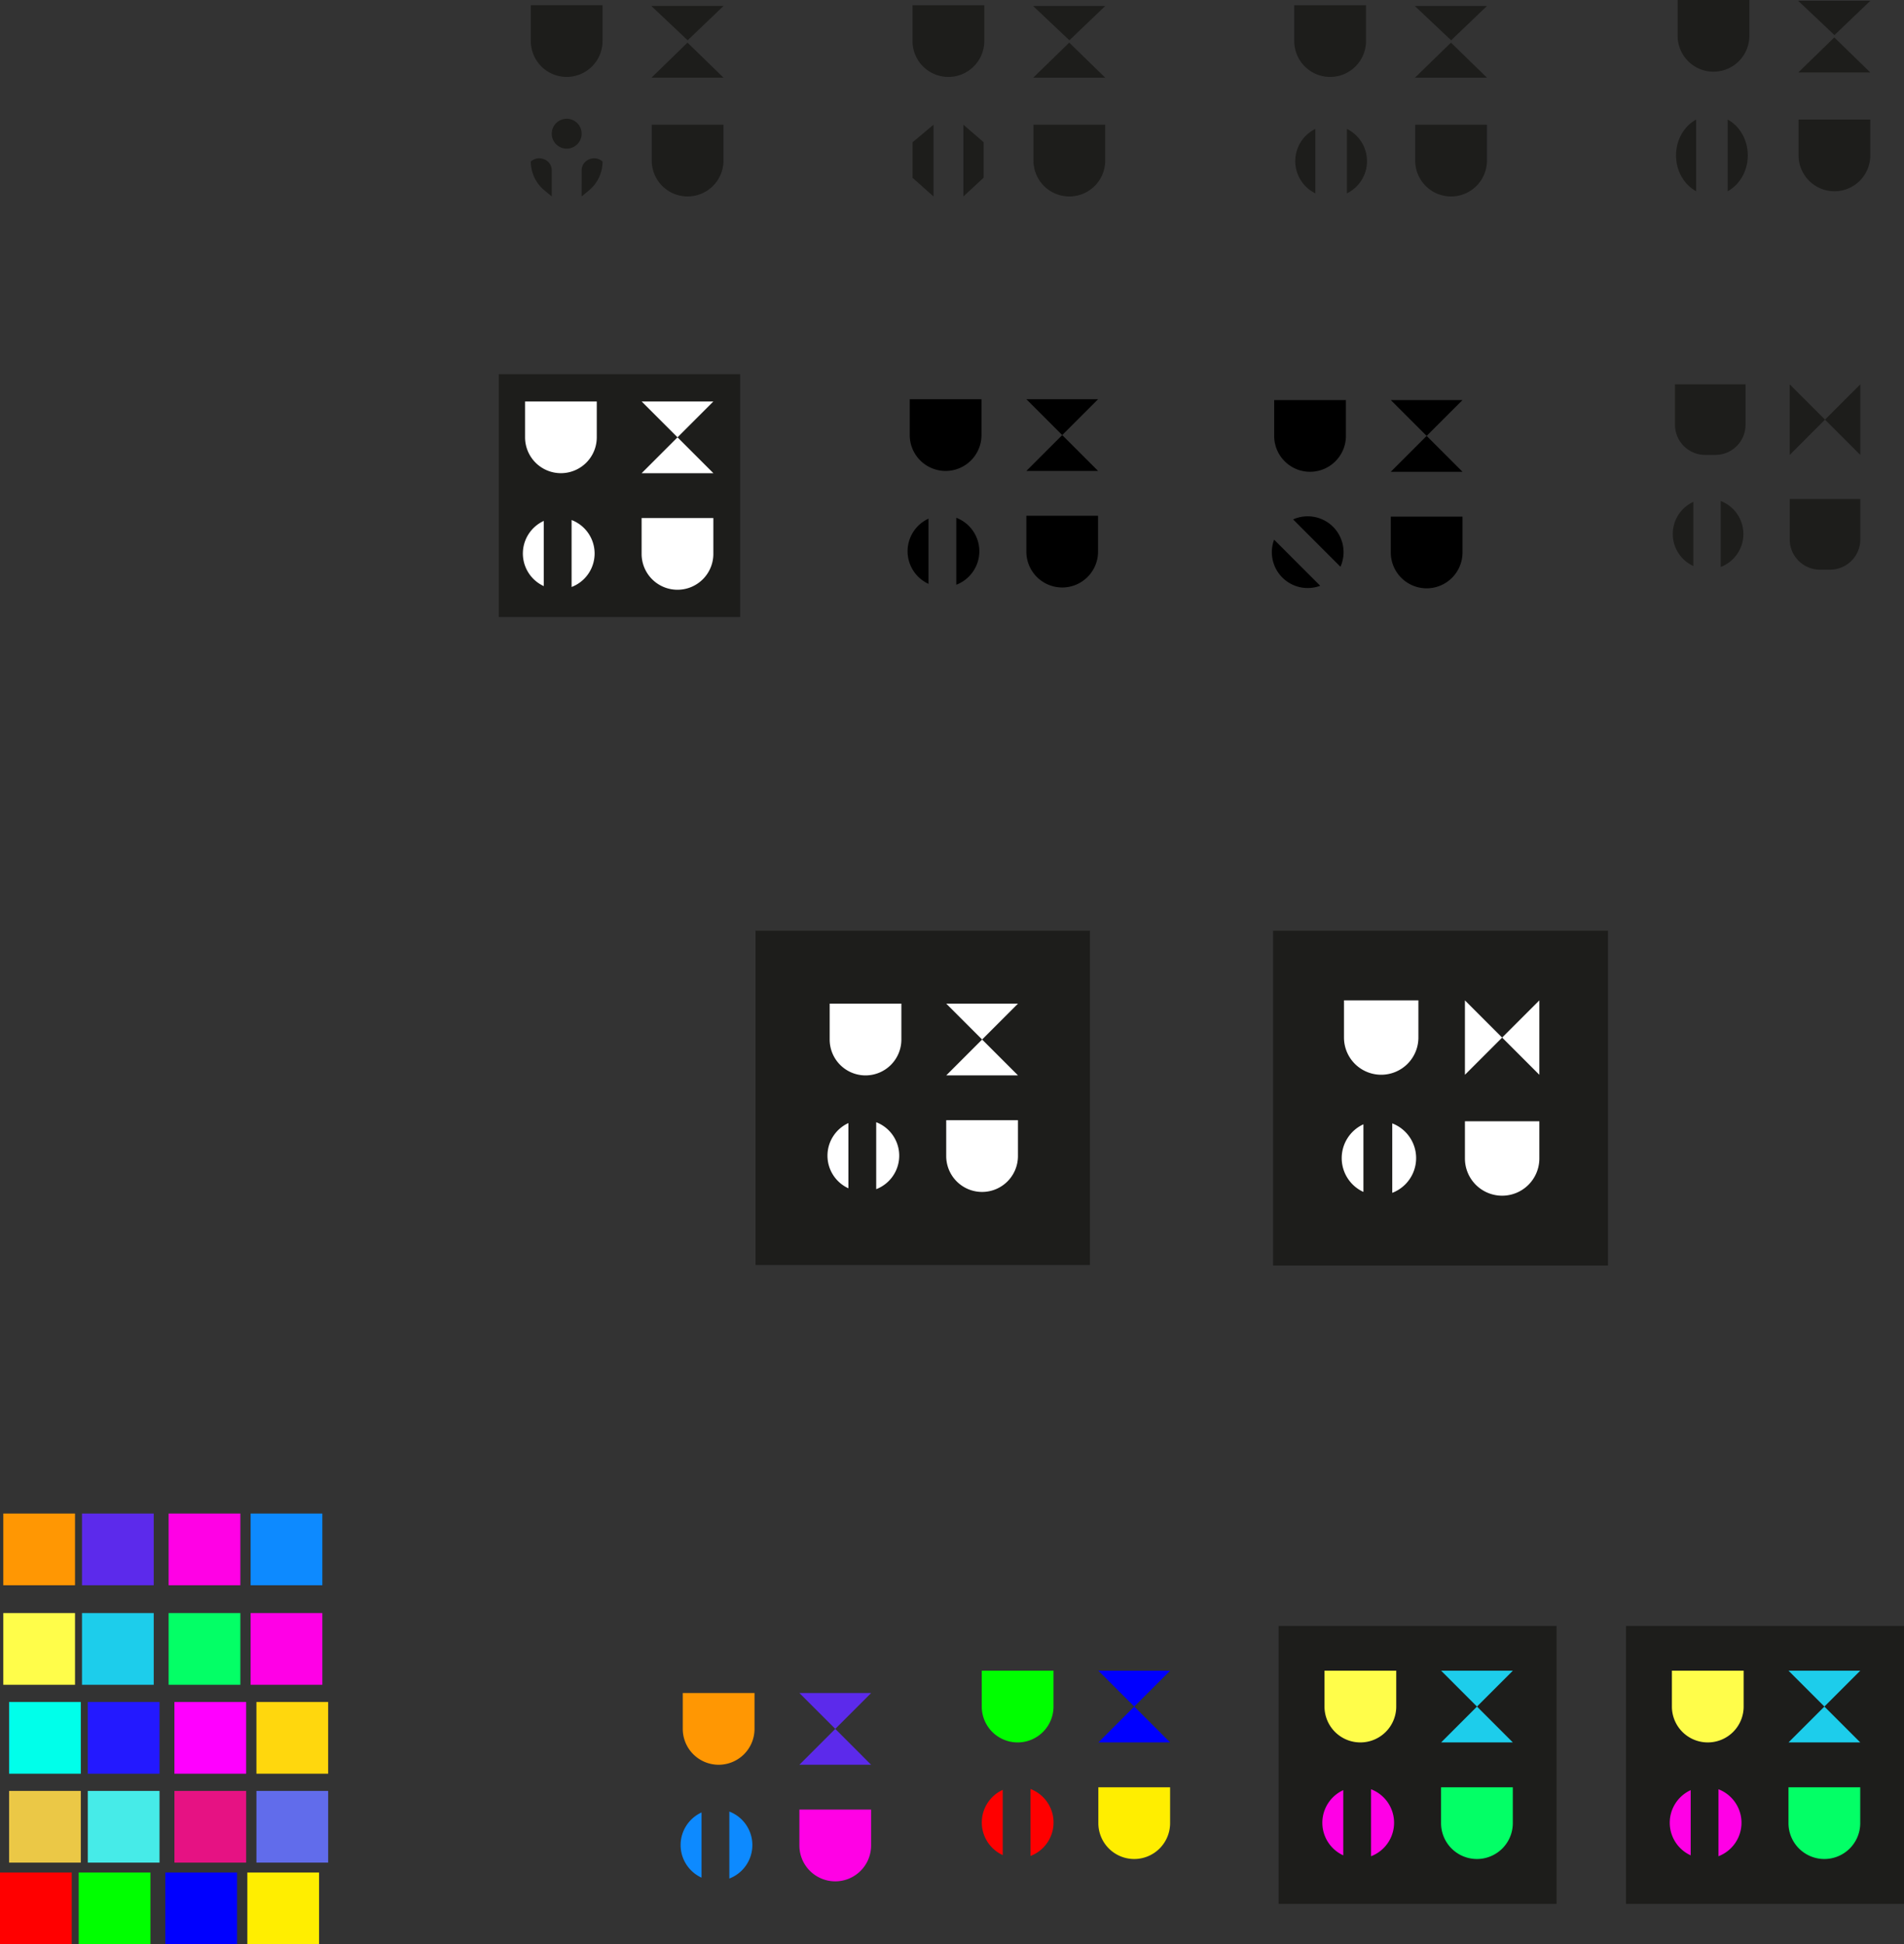 <svg id="Laag_1" data-name="Laag 1" xmlns="http://www.w3.org/2000/svg" viewBox="0 0 2256.96 2305.09"><rect x="0" y="0" width="2256.96" height="2305.09" fill="#333333" stroke="none"/><defs><style>.cls-1,.cls-11{fill:#1d1d1b;}.cls-2{fill:#fff;}.cls-3{fill:#ff9703;}.cls-4{fill:#5c2aeb;}.cls-5{fill:#ff01e5;}.cls-6{fill:#0d8aff;}.cls-7{fill:#fffd4a;}.cls-8{fill:#03ff66;}.cls-9{fill:#1dcdeb;}.cls-10{fill:#ff00e6;}.cls-11{opacity:0;}.cls-12{fill:lime;}.cls-13{fill:blue;}.cls-14{fill:#fe0;}.cls-15{fill:red;}.cls-16{fill:#00ffea;}.cls-17{fill:#f0f;}.cls-18{fill:#2319ff;}.cls-19{fill:#ffd70d;}.cls-20{fill:#ebc846;}.cls-21{fill:#e61283;}.cls-22{fill:#46ebe8;}.cls-23{fill:#616ceb;}</style></defs><title>Brand-UXUI-Symbol</title><path class="cls-1" d="M1081.73,6.17h85a0,0,0,0,1,0,0V48.69a42.52,42.52,0,0,1-42.52,42.52h0a42.52,42.52,0,0,1-42.52-42.52V6.17a0,0,0,0,1,0,0Z"/><polygon class="cls-1" points="1224.55 7.09 1310.13 7.09 1267.63 47.78 1224.55 7.09"/><polygon class="cls-1" points="1267.43 50.54 1224.72 92.13 1310.13 92.13 1267.43 50.54"/><polygon class="cls-1" points="1141.97 147.89 1165.95 168.56 1165.95 210.69 1141.97 232.93 1141.97 147.89"/><polygon class="cls-1" points="1106.54 232.93 1081.73 210.8 1081.73 168.67 1106.54 147.89 1106.54 232.93"/><path class="cls-1" d="M1225.09,147.89h85a0,0,0,0,1,0,0v42.52a42.52,42.52,0,0,1-42.52,42.52h0a42.52,42.52,0,0,1-42.52-42.52V147.89A0,0,0,0,1,1225.09,147.89Z"/><path class="cls-1" d="M629.24,6.16h85a0,0,0,0,1,0,0V48.68A42.52,42.52,0,0,1,671.75,91.2h0a42.52,42.52,0,0,1-42.52-42.52V6.16A0,0,0,0,1,629.24,6.16Z"/><polygon class="cls-1" points="772.05 7.07 857.64 7.07 815.13 47.77 772.05 7.07"/><polygon class="cls-1" points="814.93 50.53 772.23 92.11 857.64 92.11 814.93 50.53"/><path class="cls-1" d="M190.09,422.43l-8.9-7.41a44.23,44.23,0,0,1-15.91-34h0c9.45-8.47,24.81-2,24.81,10.46Z" transform="translate(463.95 -189.5)"/><path class="cls-1" d="M772.6,147.87h85a0,0,0,0,1,0,0v42.52a42.52,42.52,0,0,1-42.52,42.52h0a42.52,42.52,0,0,1-42.52-42.52V147.87A0,0,0,0,1,772.6,147.87Z"/><circle class="cls-1" cx="671.75" cy="158.52" r="17.72"/><path class="cls-1" d="M225.52,422.43l8.89-7.41a44.23,44.23,0,0,0,15.91-34h0c-9.45-8.47-24.8-2-24.8,10.46Z" transform="translate(463.95 -189.5)"/><path class="cls-1" d="M1534.23,6.17h85a0,0,0,0,1,0,0V48.69a42.52,42.52,0,0,1-42.52,42.52h0a42.52,42.52,0,0,1-42.52-42.52V6.17A0,0,0,0,1,1534.23,6.17Z"/><polygon class="cls-1" points="1677.05 7.09 1762.63 7.09 1720.13 47.78 1677.05 7.09"/><polygon class="cls-1" points="1719.92 50.54 1677.22 92.13 1762.63 92.13 1719.92 50.54"/><path class="cls-1" d="M1677.59,147.89h85a0,0,0,0,1,0,0v42.52a42.52,42.52,0,0,1-42.52,42.52h0a42.52,42.52,0,0,1-42.52-42.52V147.89a0,0,0,0,1,0,0Z"/><path class="cls-1" d="M1095.27,342.34a42.53,42.53,0,0,0,0,76.41Z" transform="translate(463.95 -189.5)"/><path class="cls-1" d="M1132.62,342.34v76.41a42.53,42.53,0,0,0,0-76.41Z" transform="translate(463.95 -189.5)"/><path class="cls-1" d="M1988.64,0h85a0,0,0,0,1,0,0V42.52A42.52,42.52,0,0,1,2031.16,85h0a42.52,42.52,0,0,1-42.52-42.52V0a0,0,0,0,1,0,0Z"/><polygon class="cls-1" points="2131.46 0.91 2217.04 0.91 2174.54 41.61 2131.46 0.91"/><polygon class="cls-1" points="2174.33 44.37 2131.63 85.95 2217.04 85.95 2174.33 44.37"/><path class="cls-1" d="M2132,141.72h85a0,0,0,0,1,0,0v42.52a42.52,42.52,0,0,1-42.52,42.52h0A42.52,42.52,0,0,1,2132,184.24V141.72a0,0,0,0,1,0,0Z"/><path class="cls-1" d="M1546.62,331.22c-14.12,7.69-23.85,23.84-23.85,42.52s9.73,34.82,23.85,42.52Z" transform="translate(463.95 -189.5)"/><path class="cls-1" d="M1584,331.22v85c14.12-7.7,23.84-23.84,23.84-42.52S1598.09,338.91,1584,331.22Z" transform="translate(463.95 -189.5)"/><path d="M1078.42,473.31h85a0,0,0,0,1,0,0v42.52a42.52,42.52,0,0,1-42.52,42.52h0a42.52,42.52,0,0,1-42.52-42.52V473.31A0,0,0,0,1,1078.42,473.31Z"/><polygon points="1216.61 473.31 1301.65 473.31 1259.13 515.83 1216.61 473.31"/><polygon points="1259.13 515.83 1216.61 558.35 1301.65 558.35 1259.13 515.83"/><path d="M1216.61,611.49h85a0,0,0,0,1,0,0V654a42.52,42.52,0,0,1-42.52,42.52h0A42.52,42.52,0,0,1,1216.61,654V611.49A0,0,0,0,1,1216.61,611.49Z"/><path d="M611.88,843.07a42.53,42.53,0,0,0,24.8,38.66V804.42A42.53,42.53,0,0,0,611.88,843.07Zm57.75-39.69v79.39a42.51,42.51,0,0,0,0-79.39Z" transform="translate(463.95 -189.5)"/><rect class="cls-1" x="591.24" y="443.65" width="286.09" height="287.89"/><path class="cls-2" d="M622.4,476h85a0,0,0,0,1,0,0V518.5A42.52,42.52,0,0,1,664.92,561h0A42.52,42.52,0,0,1,622.4,518.5V476A0,0,0,0,1,622.4,476Z"/><polygon class="cls-2" points="760.59 475.98 845.63 475.98 803.11 518.5 760.59 475.98"/><polygon class="cls-2" points="803.11 518.5 760.59 561.02 845.63 561.02 803.11 518.5"/><path class="cls-2" d="M760.59,614.17h85a0,0,0,0,1,0,0v42.52a42.52,42.52,0,0,1-42.52,42.52h0a42.52,42.52,0,0,1-42.52-42.52V614.17a0,0,0,0,1,0,0Z"/><path class="cls-2" d="M155.85,845.75a42.52,42.52,0,0,0,24.8,38.65V807.1A42.52,42.52,0,0,0,155.85,845.75Zm57.76-39.7v79.39a42.52,42.52,0,0,0,0-79.39Z" transform="translate(463.95 -189.5)"/><path class="cls-3" d="M809.39,2007.26h85a0,0,0,0,1,0,0v42.52a42.52,42.52,0,0,1-42.52,42.52h0a42.52,42.52,0,0,1-42.52-42.52v-42.52a0,0,0,0,1,0,0Z"/><polygon class="cls-4" points="947.58 2007.26 1032.61 2007.26 990.1 2049.78 947.58 2007.26"/><polygon class="cls-4" points="990.1 2049.78 947.58 2092.3 1032.61 2092.3 990.1 2049.78"/><path class="cls-5" d="M947.58,2145.45h85a0,0,0,0,1,0,0V2188a42.52,42.52,0,0,1-42.52,42.52h0A42.52,42.52,0,0,1,947.58,2188v-42.52a0,0,0,0,1,0,0Z"/><path class="cls-6" d="M342.84,2377a42.52,42.52,0,0,0,24.8,38.65v-77.3A42.52,42.52,0,0,0,342.84,2377Zm57.76-39.7v79.39a42.52,42.52,0,0,0,0-79.39Z" transform="translate(463.95 -189.5)"/><rect class="cls-3" x="3.9" y="1794.46" width="85.02" height="85.02"/><rect class="cls-5" x="199.88" y="1794.46" width="85.02" height="85.02"/><rect class="cls-4" x="97.2" y="1794.46" width="85.02" height="85.02"/><rect class="cls-6" x="297.08" y="1794.46" width="85.02" height="85.02"/><rect class="cls-7" x="3.9" y="1912.46" width="85.02" height="85.02"/><rect class="cls-8" x="199.88" y="1912.46" width="85.02" height="85.02"/><rect class="cls-9" x="97.2" y="1912.46" width="85.02" height="85.02"/><rect class="cls-10" x="297.08" y="1912.46" width="85.02" height="85.02"/><rect class="cls-1" x="1927.43" y="1927.73" width="329.53" height="329.53"/><path class="cls-7" d="M1981.88,1980.78h85a0,0,0,0,1,0,0v42.52a42.52,42.52,0,0,1-42.52,42.52h0a42.52,42.52,0,0,1-42.52-42.52v-42.52a0,0,0,0,1,0,0Z"/><polygon class="cls-9" points="2120.07 1980.78 2205.11 1980.78 2162.59 2023.3 2120.07 1980.78"/><polygon class="cls-9" points="2162.59 2023.3 2120.07 2065.82 2205.11 2065.82 2162.59 2023.3"/><path class="cls-8" d="M2120.07,2119h85a0,0,0,0,1,0,0v42.52a42.52,42.52,0,0,1-42.52,42.52h0a42.52,42.52,0,0,1-42.52-42.52V2119A0,0,0,0,1,2120.07,2119Z"/><path class="cls-10" d="M1515.33,2350.55a42.51,42.51,0,0,0,24.81,38.65v-77.3A42.51,42.51,0,0,0,1515.33,2350.55Zm57.76-39.69v79.39a42.52,42.52,0,0,0,0-79.39Z" transform="translate(463.95 -189.5)"/><rect class="cls-11" x="1109.35" y="1927.73" width="329.53" height="329.53"/><path class="cls-12" d="M1163.8,1980.78h85a0,0,0,0,1,0,0v42.52a42.52,42.52,0,0,1-42.52,42.52h0a42.52,42.52,0,0,1-42.52-42.52v-42.52A0,0,0,0,1,1163.8,1980.78Z"/><polygon class="cls-13" points="1301.99 1980.78 1387.03 1980.78 1344.51 2023.3 1301.99 1980.78"/><polygon class="cls-13" points="1344.51 2023.3 1301.99 2065.82 1387.03 2065.82 1344.51 2023.3"/><path class="cls-14" d="M1302,2119h85a0,0,0,0,1,0,0v42.52a42.52,42.52,0,0,1-42.52,42.52h0a42.52,42.52,0,0,1-42.52-42.52V2119A0,0,0,0,1,1302,2119Z"/><path class="cls-15" d="M699.85,2350.23a42.52,42.52,0,0,0,24.8,38.65v-77.3A42.52,42.52,0,0,0,699.85,2350.23Zm57.75-39.69v79.39a42.51,42.51,0,0,0,0-79.39Z" transform="translate(463.95 -189.5)"/><rect class="cls-1" x="1515.62" y="1927.73" width="329.53" height="329.53"/><path class="cls-7" d="M1570.07,1980.78h85a0,0,0,0,1,0,0v42.52a42.52,42.52,0,0,1-42.52,42.52h0a42.52,42.52,0,0,1-42.52-42.52v-42.52A0,0,0,0,1,1570.07,1980.78Z"/><polygon class="cls-9" points="1708.26 1980.78 1793.29 1980.78 1750.77 2023.3 1708.26 1980.78"/><polygon class="cls-9" points="1750.77 2023.3 1708.26 2065.82 1793.29 2065.82 1750.77 2023.3"/><path class="cls-8" d="M1708.25,2119h85a0,0,0,0,1,0,0v42.52a42.52,42.52,0,0,1-42.52,42.52h0a42.52,42.52,0,0,1-42.52-42.52V2119A0,0,0,0,1,1708.25,2119Z"/><path class="cls-10" d="M1103.52,2350.55a42.52,42.52,0,0,0,24.8,38.65v-77.3A42.52,42.52,0,0,0,1103.52,2350.55Zm57.76-39.69v79.39a42.52,42.52,0,0,0,0-79.39Z" transform="translate(463.95 -189.5)"/><rect class="cls-16" x="10.78" y="2017.89" width="85.02" height="85.02"/><rect class="cls-17" x="206.76" y="2017.89" width="85.02" height="85.02"/><rect class="cls-18" x="104.08" y="2017.89" width="85.02" height="85.02"/><rect class="cls-19" x="303.96" y="2017.89" width="85.02" height="85.02"/><rect class="cls-20" x="10.78" y="2123.31" width="85.02" height="85.02"/><rect class="cls-21" x="206.76" y="2123.31" width="85.02" height="85.02"/><rect class="cls-22" x="104.08" y="2123.31" width="85.02" height="85.02"/><rect class="cls-23" x="303.96" y="2123.31" width="85.02" height="85.02"/><rect class="cls-15" y="2220.07" width="85.02" height="85.02"/><rect class="cls-13" x="195.98" y="2220.07" width="85.02" height="85.02"/><rect class="cls-12" x="93.3" y="2220.07" width="85.02" height="85.02"/><rect class="cls-14" x="293.18" y="2220.07" width="85.02" height="85.02"/><rect class="cls-1" x="1509.07" y="1103.43" width="397.01" height="397.01"/><path class="cls-2" d="M1593.13,1186h88.22a0,0,0,0,1,0,0v44.11a44.11,44.11,0,0,1-44.11,44.11h0a44.11,44.11,0,0,1-44.11-44.11V1186a0,0,0,0,1,0,0Z"/><polygon class="cls-2" points="1736.49 1274.27 1736.49 1186.04 1780.6 1230.15 1736.49 1274.27"/><polygon class="cls-2" points="1780.6 1230.15 1824.71 1274.27 1824.71 1186.04 1780.6 1230.15"/><path class="cls-2" d="M1736.49,1329.4h88.22a0,0,0,0,1,0,0v44.11a44.11,44.11,0,0,1-44.11,44.11h0a44.11,44.11,0,0,1-44.11-44.11V1329.4A0,0,0,0,1,1736.49,1329.4Z"/><path class="cls-2" d="M1126.48,1562.56a44.11,44.11,0,0,0,25.74,40.1v-80.2A44.11,44.11,0,0,0,1126.48,1562.56Zm59.92-41.18v82.36a44.11,44.11,0,0,0,0-82.36Z" transform="translate(463.95 -189.5)"/><path class="cls-1" d="M1985.43,455.65h83.71a0,0,0,0,1,0,0v47.88a35.83,35.83,0,0,1-35.83,35.83h-12a35.83,35.83,0,0,1-35.83-35.83V455.65A0,0,0,0,1,1985.43,455.65Z"/><polygon class="cls-1" points="2121.46 539.36 2121.46 455.65 2163.31 497.5 2121.46 539.36"/><polygon class="cls-1" points="2163.31 497.5 2205.17 539.36 2205.17 455.65 2163.31 497.5"/><path class="cls-1" d="M2121.46,591.68h83.71a0,0,0,0,1,0,0v47.88a35.83,35.83,0,0,1-35.83,35.83h-12a35.83,35.83,0,0,1-35.83-35.83V591.68a0,0,0,0,1,0,0Z"/><path class="cls-1" d="M1518.92,822.6a41.86,41.86,0,0,0,24.42,38v-76.1A41.86,41.86,0,0,0,1518.92,822.6Zm56.86-39.08v78.16a41.87,41.87,0,0,0,0-78.16Z" transform="translate(463.95 -189.5)"/><rect class="cls-1" x="895.58" y="1103.43" width="396.41" height="396.41"/><path class="cls-2" d="M983.47,1189.93h85a0,0,0,0,1,0,0v42.52A42.52,42.52,0,0,1,1026,1275h0a42.52,42.52,0,0,1-42.52-42.52v-42.52a0,0,0,0,1,0,0Z"/><polygon class="cls-2" points="1121.66 1189.93 1206.7 1189.93 1164.18 1232.45 1121.66 1189.93"/><polygon class="cls-2" points="1164.18 1232.45 1121.66 1274.97 1206.7 1274.97 1164.18 1232.45"/><path class="cls-2" d="M1121.66,1328.12h85a0,0,0,0,1,0,0v42.52a42.52,42.52,0,0,1-42.52,42.52h0a42.52,42.52,0,0,1-42.52-42.52v-42.52A0,0,0,0,1,1121.66,1328.12Z"/><path class="cls-2" d="M516.92,1559.7a42.52,42.52,0,0,0,24.81,38.65V1521A42.52,42.52,0,0,0,516.92,1559.7Zm57.76-39.7v79.39a42.52,42.52,0,0,0,0-79.39Z" transform="translate(463.95 -189.5)"/><path d="M1510.42,474.31h85a0,0,0,0,1,0,0v42.52a42.52,42.52,0,0,1-42.52,42.52h0a42.52,42.52,0,0,1-42.52-42.52V474.31A0,0,0,0,1,1510.42,474.31Z"/><polygon points="1648.61 474.31 1733.65 474.31 1691.13 516.83 1648.61 474.31"/><polygon points="1691.13 516.83 1648.61 559.35 1733.65 559.35 1691.13 516.83"/><path d="M1648.61,612.49h85a0,0,0,0,1,0,0V655a42.52,42.52,0,0,1-42.52,42.52h0A42.52,42.52,0,0,1,1648.61,655V612.49A0,0,0,0,1,1648.61,612.49Z"/><path d="M1116.24,814.1a42.54,42.54,0,0,0-47.36-8.78L1125,861.46A42.53,42.53,0,0,0,1116.24,814.1Zm-60.13,60.13A42.51,42.51,0,0,0,1101,884l-54.66-54.67A42.52,42.52,0,0,0,1056.11,874.23Z" transform="translate(463.95 -189.5)"/></svg>